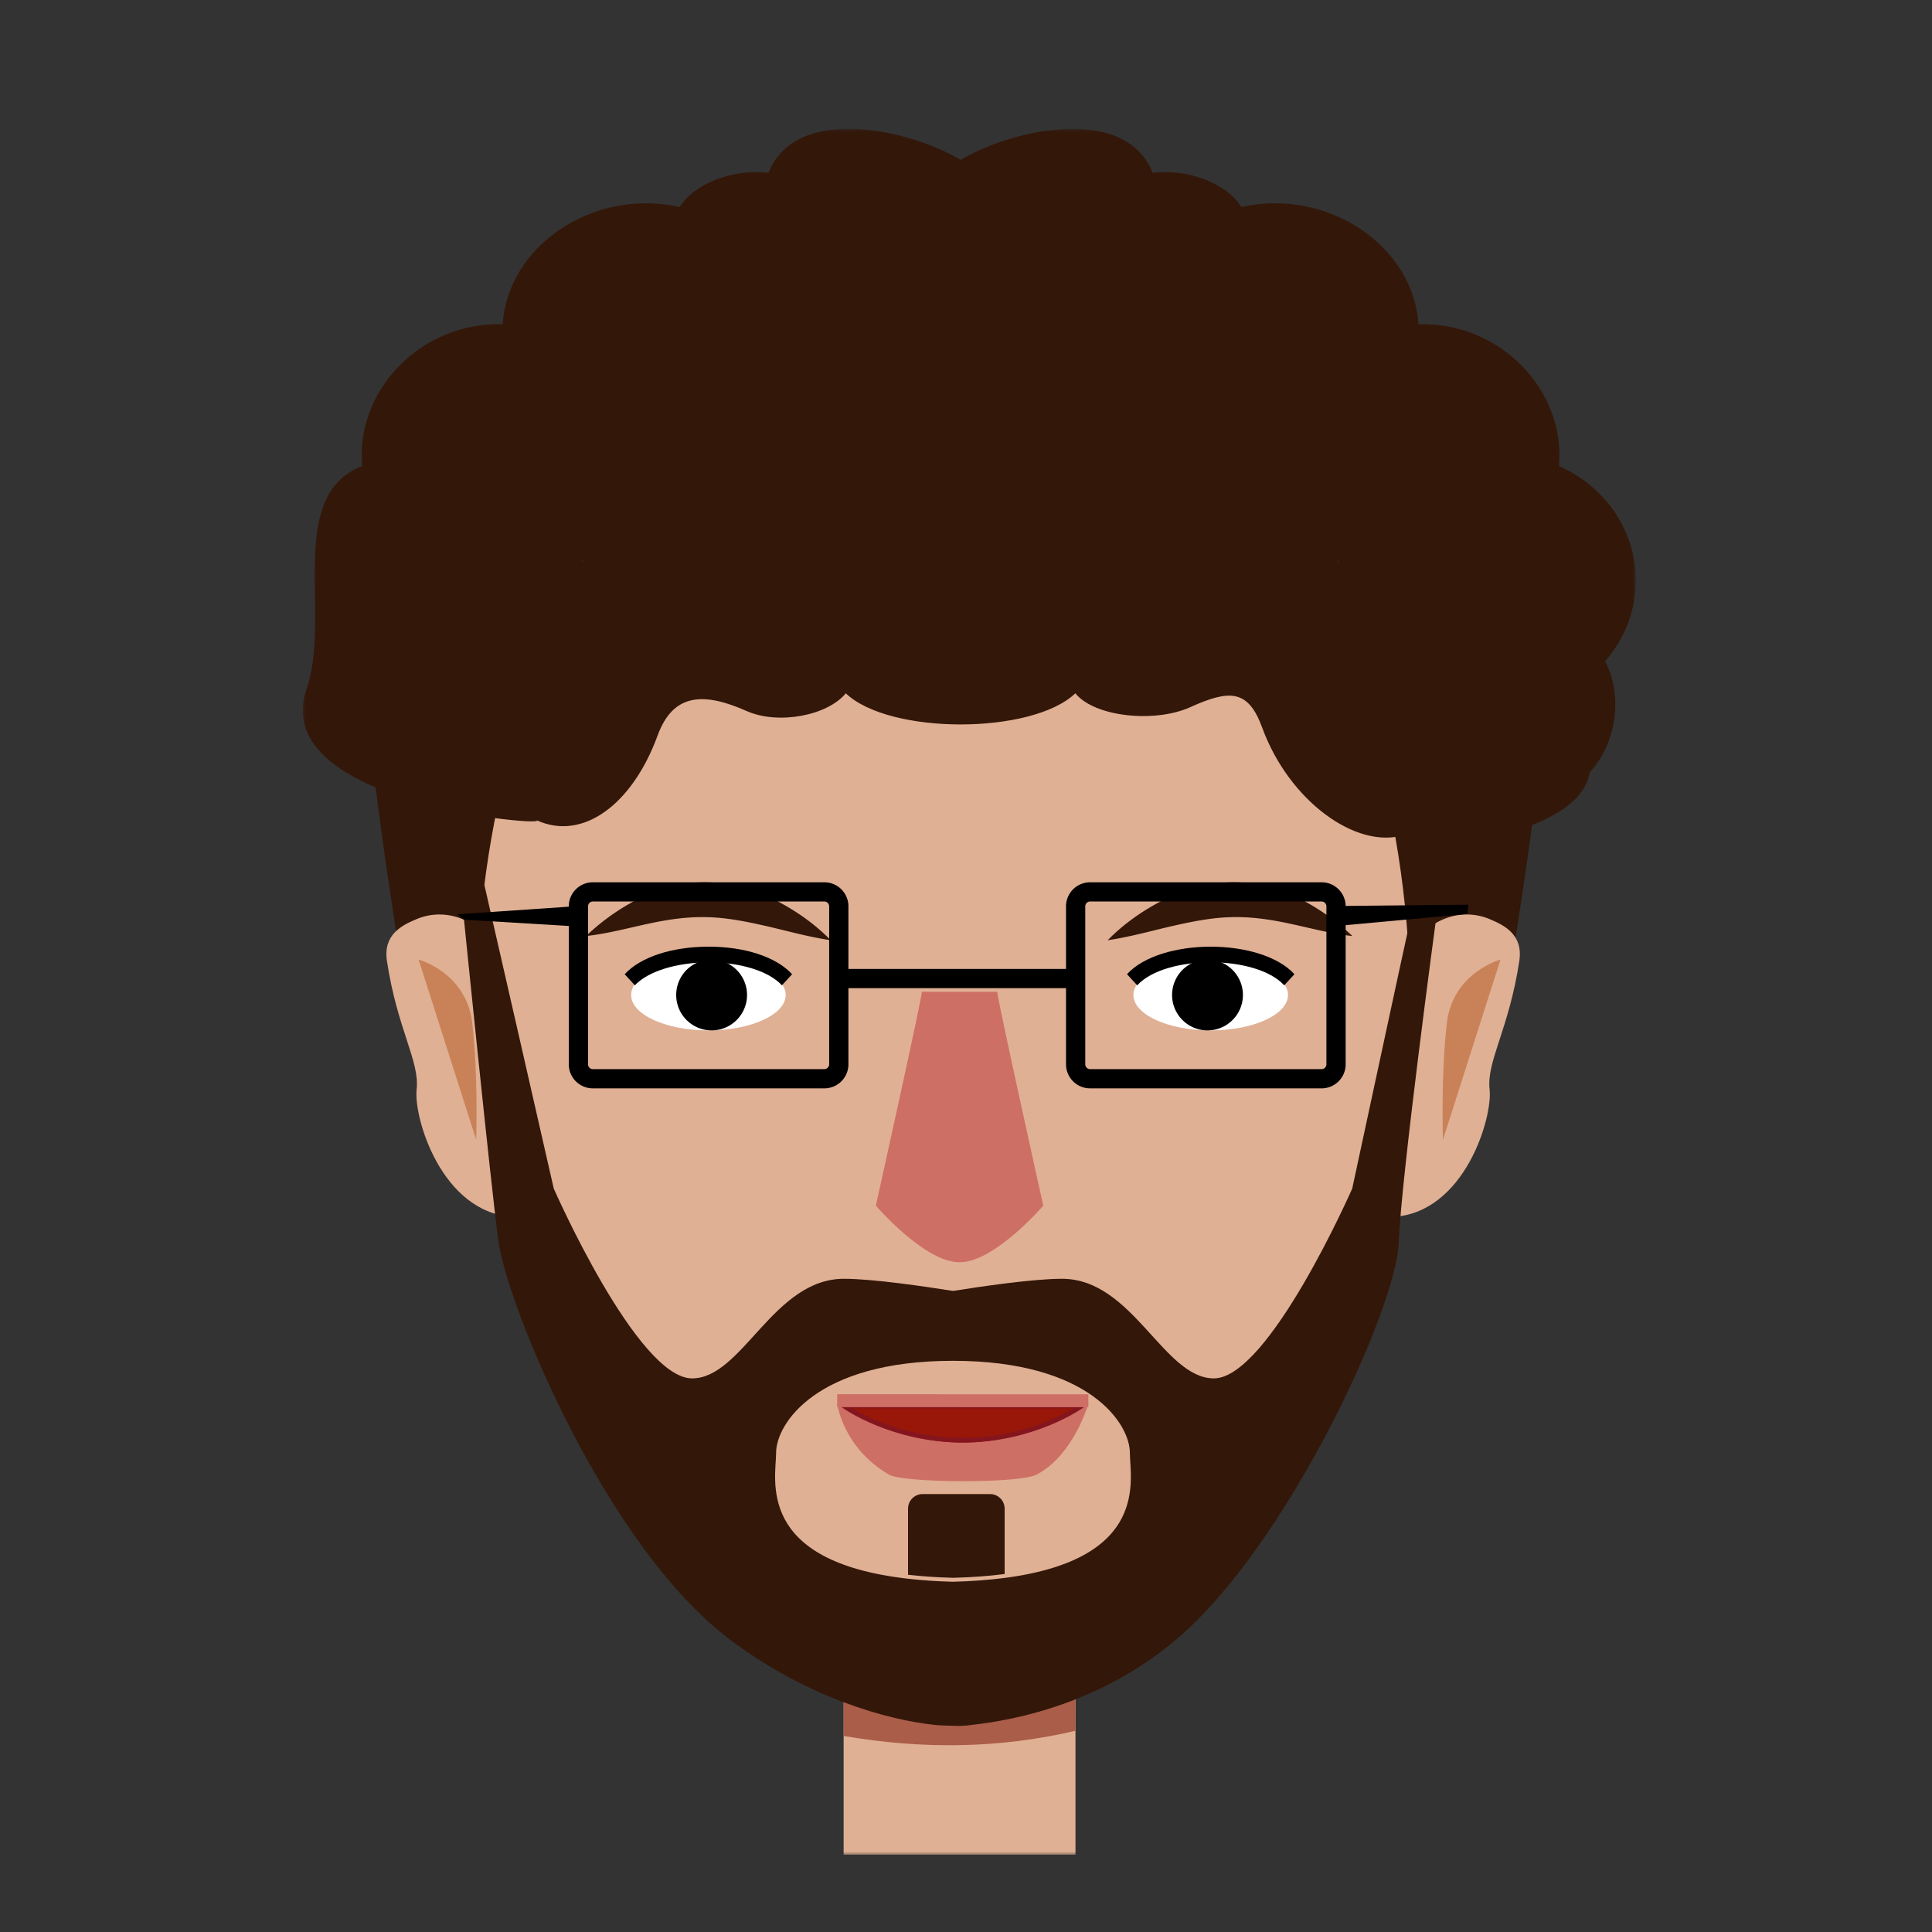 <!-- by Tanja Rohlfs (http://tanjarohlfs.de/) - license: CC-BY-NC-ND (see: https://creativecommons.org/licenses/by-nc-nd/4.0/) -->
<svg width="300" height="300" xmlns="http://www.w3.org/2000/svg" xmlns:xlink="http://www.w3.org/1999/xlink"><rect width="100%" height="100%" fill="#333333" stroke="none"/><defs><path id="a" d="M0 268h207V0H0z"/></defs><g transform="translate(47 20)" fill="none" fill-rule="evenodd"><path d="M10.33 84c-1.878 3.743 4.873 45 4.873 45l16.017-.544s7.796-33.515 6.669-33.515C36.762 94.941 10.33 84 10.33 84m182.34 0c1.879 3.743-4.873 45-4.873 45l-16.016-.544s-7.797-33.515-6.67-33.515C166.238 94.941 192.67 84 192.67 84" fill="#331709"/><mask id="b" fill="#fff"><use xlink:href="#a"/></mask><path fill="#E0B094" mask="url(#b)" d="M84 268h36v-29H84z"/><path d="M84 242.532v7.026c12.22 2.1 24.223 1.968 36-.805l-.012-6.753-35.988.532z" fill="#AA5D48" mask="url(#b)"/><path d="M30.332 128.773c-1.574-5.264-7.483-8.218-12.63-6.061-2.271.952-5.237 2.388-4.619 6.498 1.592 10.568 5.115 15.603 4.614 19.947-.501 4.344 3.85 19.124 14.939 19.8 11.09.678 6.363-6.99 6.363-6.99l-8.667-33.194zm141.336 0c1.574-5.264 7.483-8.218 12.63-6.061 2.271.952 5.237 2.388 4.619 6.498-1.592 10.568-5.116 15.603-4.614 19.947.501 4.344-3.85 19.124-14.94 19.8-11.088.678-6.363-6.99-6.363-6.99l8.668-33.194z" fill="#E0B094" mask="url(#b)"/><path d="M172 137c0 59.094-32.46 107-72.5 107S27 196.094 27 137C27 77.905 59.46 30 99.5 30S172 77.905 172 137" fill="#E0B094" mask="url(#b)"/><path d="M107.854 134c0 1.072 7.146 33.214 7.146 33.214S107.448 176 102.05 176h-.1c-5.4 0-12.95-8.786-12.95-8.786s7.146-32.142 7.146-33.214" fill="#CE6F65" mask="url(#b)"/><path d="M108.943 225.028c-2.366.308-5.008.511-7.964.586-2.567-.067-4.896-.225-7.008-.473-23.757-2.707-20.458-15.519-20.458-19.557 0-4.436 6.173-14.278 27.466-14.278 21.294 0 27.466 9.842 27.466 14.278 0 3.985 3.21 16.504-19.502 19.444zm62.671-100.489c-.186.714-8.642 40.023-8.642 40.023s-12.942 29.473-21.48 29.473c-7.822 0-12.584-15.466-23.585-15.466-4.471 0-12.636 1.203-16.928 1.888-4.291-.685-12.457-1.888-16.927-1.888-11.002 0-15.763 15.466-23.585 15.466-8.538 0-21.48-29.473-21.48-29.473S28.307 117.714 28.12 117L25 122.329s4.195 41.526 5.381 50.315c1.381 10.15 16.681 47.309 35.788 61.813 12.106 9.195 24.727 12.624 32.004 13.39 1.067.113 1.97.09 2.761.128 1.784.098 2.851-.127 2.851-.127 7.277-.767 20.428-3.534 32.004-13.391 17.107-14.55 34.02-51.203 34.4-61.444.38-10.248 5.811-50.373 5.811-50.373l-4.386 1.9z" fill="#331709" mask="url(#b)"/><path d="M51.635 67.425c-.09.07-.18.14-.26.21-.01-.09-.01-.18-.01-.27l.27.06" fill="#000" mask="url(#b)"/><path d="M51.635 67.425c-.09.07-.18.14-.26.21-.01-.09-.01-.18-.01-.27l.27.06" fill="#000" mask="url(#b)"/><path d="M51.635 67.425c-.09.07-.18.14-.26.21-.01-.09-.01-.18-.01-.27l.27.06" fill="#000" mask="url(#b)"/><path d="M160.926 67.253c-.07-.06-.15-.113-.23-.173.233-.093.273-.024.23.173m-117.538 0c-.043-.198-.002-.266.23-.173-.08.06-.159.112-.23.173m156.455 32.674c4.167-4.448 5.214-11.907 2.394-17.262 2.978-3.39 4.763-7.751 4.763-12.525 0-7.895-4.886-14.684-11.927-17.766 1.068-11.768-9.169-22.416-21.813-22.021-.765-12.125-14.04-21.226-27.511-18.202-2.206-3.622-8.211-5.989-13.765-5.308-4.26-10.748-21.86-6.768-29.827-2.008-7.97-4.778-25.56-8.725-29.825 2.008-5.551-.676-11.562 1.684-13.766 5.308-13.466-3.02-26.752 6.074-27.51 18.202-12.637-.396-22.892 10.256-21.814 22.02-11.991 4.639-4.701 23.24-8.65 34.649-6.18 17.856 38.168 21.469 35.706 20.331 7.22 3.335 14.919-2.497 18.809-13.13 2.406-6.577 7.113-6.794 13.818-3.82 4.918 2.183 12.547.729 15.413-2.746 6.739 6.444 28.904 6.444 35.64 0 3.047 3.73 12.42 4.594 17.8 2.17 6.106-2.752 9.022-2.848 11.215 3.159 4.147 11.36 14.611 18.98 22.055 16.666 2.068-.642.253 2.626 2.37 2.329 2.933-.412 24.906-2.476 26.425-12.054" fill="#331709" mask="url(#b)"/><path d="M122 198s-2.297 8.006-8.06 10.989c-2.716 1.406-20.652 1.289-22.88 0C83.895 204.845 83 198 83 198" fill="#CE6F65" mask="url(#b)"/><path d="M75 134.5c0 3.038-5.372 5.5-12 5.5-6.627 0-12-2.462-12-5.5s5.373-5.5 12-5.5c6.628 0 12 2.462 12 5.5" fill="#FFF" mask="url(#b)"/><path d="M69 134.5a5.5 5.5 0 11-11 0 5.5 5.5 0 0111 0" fill="#000" mask="url(#b)"/><path d="M51.585 133L50 131.278c2.447-2.66 7.288-4.258 12.95-4.278 5.676-.023 10.567 1.58 13.05 4.278L74.415 133c-2.04-2.216-6.444-3.58-11.459-3.564-4.93.017-9.393 1.416-11.37 3.564" fill="#000" mask="url(#b)"/><path d="M121 198H84s7.344 6 18.5 6c11.156 0 18.5-6 18.5-6" fill="#981709" mask="url(#b)"/><path d="M85.342 198.713c2.355 1.394 8.66 4.574 17.158 4.574 8.497 0 14.803-3.18 17.159-4.574H85.342zM102.5 204c-11.087 0-18.54-5.305-18.614-5.359L83 198h39l-.886.641c-.073.054-7.527 5.359-18.614 5.359z" fill="#84151E" mask="url(#b)"/><path d="M109 214.263v10.148c-2.37.31-5.017.514-7.979.589-2.572-.068-4.905-.226-7.021-.475v-10.262c0-1.244 1.01-2.263 2.243-2.263h10.514c1.234 0 2.243 1.019 2.243 2.263" fill="#331709" mask="url(#b)"/><path d="M129 134.5c0 3.038 5.372 5.5 12 5.5s12-2.462 12-5.5-5.372-5.5-12-5.5-12 2.462-12 5.5" fill="#FFF" mask="url(#b)"/><path d="M135 134.5a5.5 5.5 0 1011 0 5.5 5.5 0 00-11 0" fill="#000" mask="url(#b)"/><path d="M152.415 133c-4.375-4.77-18.455-4.77-22.83 0L128 131.272c5.225-5.696 20.777-5.695 26 0L152.415 133z" fill="#000" mask="url(#b)"/><path d="M125 126c2.491-2.535 5.34-4.538 8.462-6.155 3.133-1.553 6.64-2.712 10.37-2.83 3.725-.149 7.433.808 10.6 2.344a34.192 34.192 0 018.568 5.99c-3.5-.389-6.762-1.306-9.908-1.963-3.146-.677-6.102-1.065-9.069-.964-2.968.08-6.012.695-9.166 1.414-3.16.73-6.37 1.644-9.857 2.164m-43 0c-3.488-.52-6.696-1.434-9.857-2.164-3.154-.719-6.198-1.334-9.166-1.414-2.967-.1-5.922.287-9.068.964-3.147.657-6.409 1.574-9.909 1.963a34.182 34.182 0 018.568-5.99c3.167-1.536 6.875-2.493 10.6-2.344 3.73.118 7.236 1.277 10.37 2.83 3.122 1.617 5.97 3.62 8.462 6.155" fill="#331709" mask="url(#b)"/><path d="M158.963 145.269c0 .41-.335.746-.747.746h-35.948a.754.754 0 01-.748-.746V120.73c0-.41.344-.746.748-.746h35.948c.412 0 .747.336.747.746v24.538zm-77.21 0c0 .41-.344.746-.748.746H45.057a.75.75 0 01-.747-.746V120.73a.75.75 0 01.747-.746h35.948c.404 0 .748.336.748.746v24.538zM181 120.478l-19.047.194a3.738 3.738 0 00-3.737-3.672h-35.948a3.74 3.74 0 00-3.738 3.731v9.724H84.743v-9.724A3.74 3.74 0 0081.005 117H45.057a3.736 3.736 0 00-3.737 3.731v.06L24 121.971l1.073.837 16.247.976v21.485A3.736 3.736 0 0045.057 149h35.948a3.74 3.74 0 003.738-3.731V133.44h33.787v11.829a3.74 3.74 0 003.738 3.731h35.948a3.735 3.735 0 003.737-3.731v-21.612l18.903-1.738.144-1.441z" fill="#000" mask="url(#b)"/><path stroke="#CE6F65" stroke-width="2" mask="url(#b)" d="M83 197.498l39 .004"/><path d="M18 129s7.414 1.982 8.333 9.87c.943 8.088.61 18.13.61 18.13M186 129s-7.414 1.982-8.334 9.87c-.942 8.088-.609 18.13-.609 18.13" fill="#C98258" mask="url(#b)"/></g></svg>